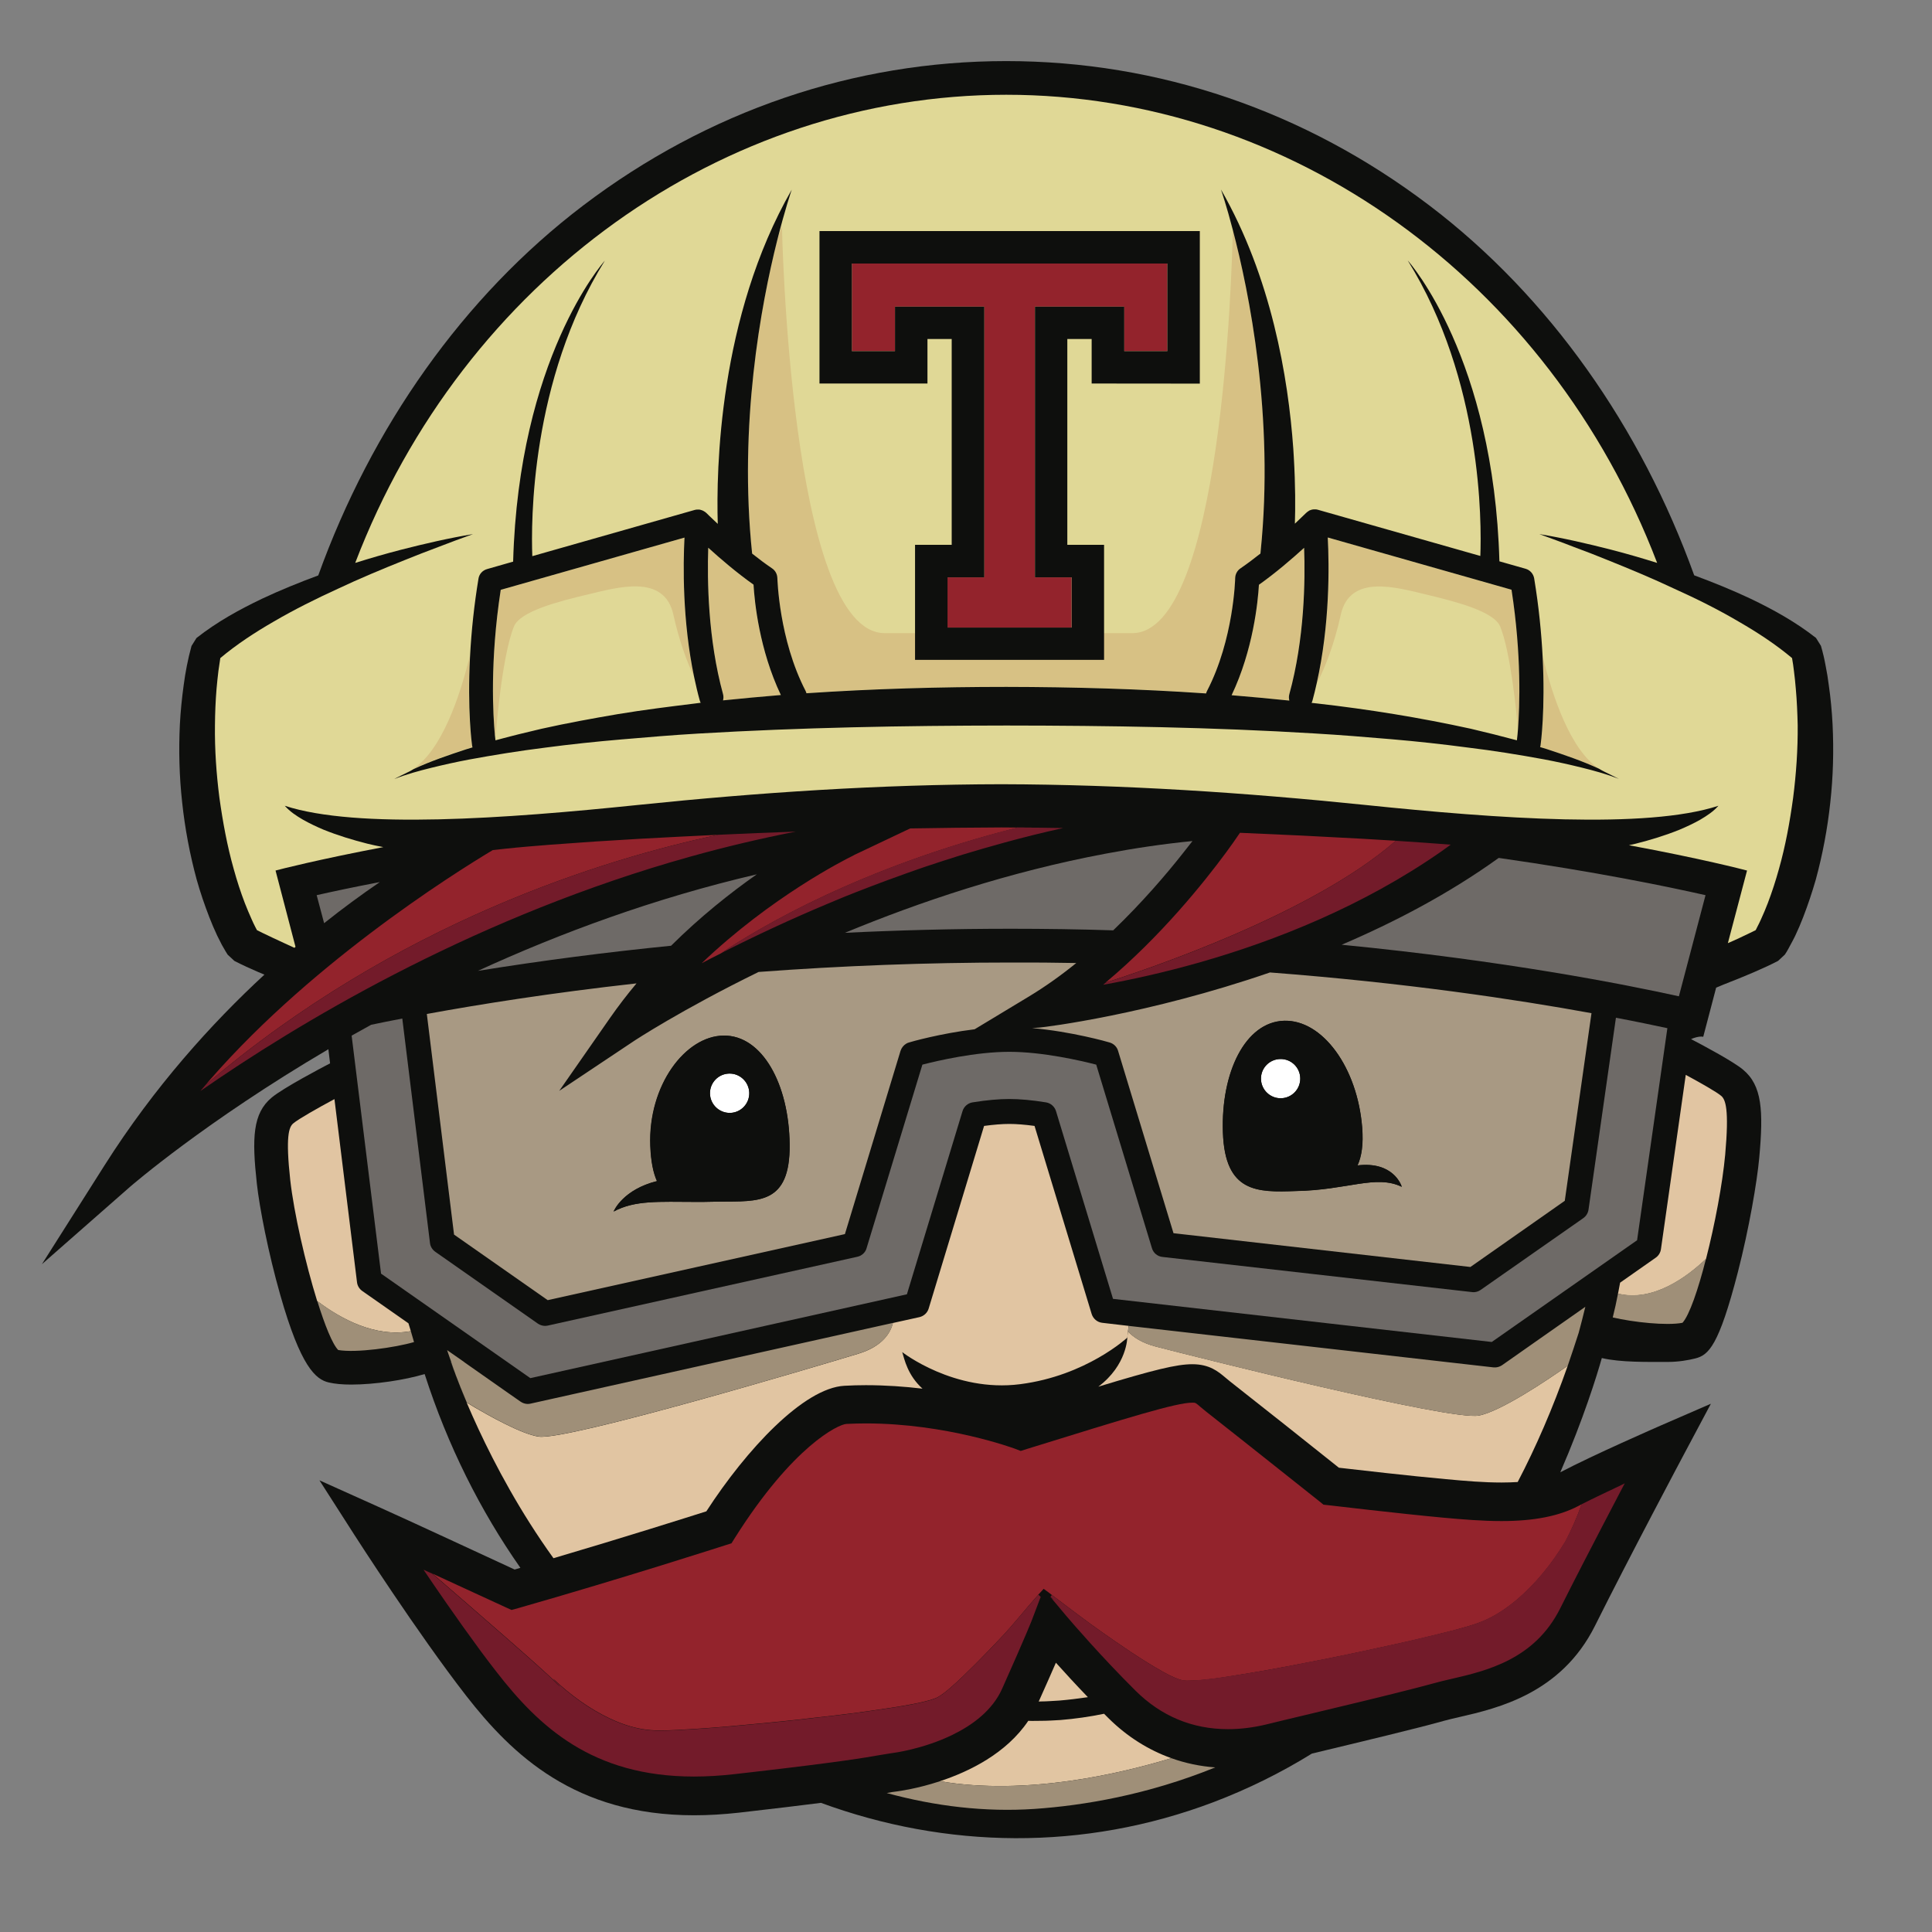 <?xml version="1.0" encoding="utf-8"?>
<!-- Generator: Adobe Illustrator 25.4.1, SVG Export Plug-In . SVG Version: 6.00 Build 0)  -->
<svg version="1.1" id="Layer_1" xmlns="http://www.w3.org/2000/svg" xmlns:xlink="http://www.w3.org/1999/xlink" x="0px" y="0px"
	 viewBox="0 0 1945 1945" style="enable-background:new 0 0 1945 1945;" xml:space="preserve">
<rect x="0" y="0" width="1945" height="1945" fill="#808080" stroke="none"/>
<style type="text/css">
	.st0{fill:#0E0F0D;}
	.st1{fill:#E1C5A2;}
	.st2{fill:#A89983;}
	.st3{fill:#FFFFFF;}
	.st4{fill:#E0D896;}
	.st5{fill:#D7C184;}
	.st6{fill:#9F8F78;}
	.st7{fill:#6E6A67;}
	.st8{fill:#93232C;}
	.st9{fill:#731B2A;}
</style>
<path class="st0" d="M1841.1,689.8c-0.8-6.6-1.9-13.1-3.2-19.6c-1.2-6.8-2.8-13.4-4.7-20l-5-8c-20.7-16.2-43-28.5-65.7-39.4
	c-18.7-8.8-37.7-16.5-56.9-23.6c-53.6-148.7-145.7-280.6-266.8-372.5c-125.2-95-272.4-145.2-425.8-145.2
	c-153.4,0-300.6,50.3-425.8,145.3c-121.1,91.9-213.2,223.8-266.8,372.5c-19.2,7.1-38.2,14.8-56.9,23.6c-22.7,10.9-45,23.1-65.7,39.4
	l-5,8c-1.8,6.6-3.4,13.3-4.7,20c-1.3,6.4-2.3,13-3.2,19.6c-1.8,13-3.1,26.1-3.8,39.2c-1.3,26.3-0.6,52.6,2.3,78.8
	c2.8,26.2,7.7,52.2,14.6,77.6c3.6,12.8,7.9,25.4,12.7,37.8c2.4,6.3,5.1,12.5,8,18.7c1.5,3.1,3,6.1,4.7,9.3c3.6,6.3,4.3,7.5,5.8,9.8
	l6.8,6.3c4.4,2.3,8.1,4,12.1,5.9l11.7,5.2c2.2,0.9,4.2,1.8,6.4,2.7c-53.2,49.1-110.9,113-160.9,191.9l-63.1,99.6l88.6-77.8
	c1.5-1.3,75.8-65.7,199.8-138.6l1.7,14.2c-8.1,4.2-47.1,24.7-58.7,34.4c-19.2,15.9-20.1,40.7-15,86.9c2.6,23.7,11.5,69.6,23.5,111.7
	c20.6,72.5,35.7,85.3,49,88.3c6,1.4,13.7,2.1,22.4,2.1c23.7,0,54.2-4.6,74-10.6c23.3,72.4,56.2,137.7,96.4,195.1
	c-1.9,0.5-3.9,1.2-5.8,1.7c-24.2-11.2-108.7-50.4-137.1-63.1l-59.4-26.7l35.1,54.8c2.6,4,63.2,98.5,112.7,162.2
	c46.3,59.4,109.7,120.2,229.3,120.2c14.4,0,29.5-0.9,45-2.6c35.7-4.1,62.5-7.3,82.8-9.9c125.6,46.1,264,49,395.4-0.8
	c34.4-13.1,67.5-29.4,98.8-48.8c50.7-12.2,106.1-25.4,133.4-33.1c4.4-1.2,9.9-2.5,15.6-3.8c38.1-8.8,101.9-23.6,135.9-91.5
	c34.2-68.6,90.1-173.7,90.7-174.8l26.1-49l-50.9,22.1c-2.7,1.2-67.2,29.3-100.7,46.9c23.3-53.6,37-97.9,41.8-115
	c18.8,4.5,46.6,3.9,67,3.9c10.1,0,20.4-1.8,27.1-3.5c13.3-3.4,23.6-12.2,42.9-87c11.2-43.5,19.3-90.8,21.5-115.1
	c4.3-47.3,2.9-72.7-16.4-88.7c-9.6-8-37.9-23.2-52.3-30.7c8-3.4,12-2.4,12.3-2.3l13-49.5c4.6-2,9.5-3.9,15-6.1
	c7.9-3.1,15.8-6.3,23.6-9.7l11.6-5.2c4.1-1.9,7.7-3.6,12.1-5.9l6.8-6.3c1.5-2.2,2.3-3.5,3.2-5.2c4.3-7.8,5.8-10.8,7.3-13.8
	c2.9-6.2,5.6-12.4,8-18.7c4.8-12.4,9-25,12.7-37.8c6.9-25.4,11.8-51.4,14.6-77.6c2.9-26.1,3.6-52.5,2.3-78.8
	C1844.2,715.9,1843,702.8,1841.1,689.8L1841.1,689.8z"/>
<path class="st1" d="M1095.2,1708.6c-9.6,1.4-19.2,2.6-28.7,3.4c-6.2,0.3-12.7,0.9-18.6,0.9l-2.2,0.1c7.4-16.5,13.1-29.4,17.3-39.1
	C1071.7,1683.6,1082.7,1695.6,1095.2,1708.6"/>
<path class="st2" d="M1083.5,969.5c-15,12.2-30.8,23.5-47.3,33.5l-55,33.2c-34.5,4.2-64.4,12.7-66.1,13.3c-1,0.2-1.9,0.7-2.8,1.2
	c-2.7,1.6-4.7,4.2-5.7,7.2l-56,184.5l-299.2,66.5l-94.3-66l-27.4-222.1c53.5-9.8,125.1-21.2,211.1-30.8
	c-9.4,11.2-18.3,22.8-26.6,34.7l-51.2,73.5l74.5-49.7c1.1-0.8,48.6-32,126.2-70c84.6-6.3,169.4-9.5,254.2-9.5
	C1040.2,968.9,1062.1,969.1,1083.5,969.5L1083.5,969.5z M617.8,1219.7c21.3-11.5,45.3-9.8,82.9-9.7c4,0.1,8.2,0,12.5-0.1
	c3.7,0,7.4-0.1,11.4-0.2c38.8-0.4,71,3.3,70.4-57.5c-0.6-60.8-27.6-110-66.3-109.6c-38.7,0.3-76.2,50.2-73.9,111
	c0.6,15.8,3,27.3,6.7,35.5C627.6,1197.5,618.2,1218.4,617.8,1219.7L617.8,1219.7z M1602.2,1020l-26.9,188.9l-95,66.6l-298.9-34
	l-55.8-183.6c-1.2-4.1-4.4-7.2-8.5-8.4c-1.8-0.6-38.8-11.1-78.1-14.5l7.2-0.5c6.2-0.5,109.2-13.1,232.3-55.5
	C1414.8,989.4,1526.1,1006.1,1602.2,1020L1602.2,1020z M1411.2,1194.8c-0.4-1.5-8.6-25.9-44.6-21.6c4.1-9,6-21.2,4.7-38
	c-4.7-60.7-40.1-108.9-78.8-107.6c-38.7,1.3-63.5,51.7-61.4,112.5c2.1,60.7,34.6,60.3,73.3,58.9
	C1356.6,1198.1,1385.1,1182.2,1411.2,1194.8L1411.2,1194.8z"/>
<path class="st3" d="M1309,1085.5c0.2,10.9-8.5,19.9-19.4,20.1c-10.9,0.2-19.9-8.5-20.1-19.4c0,0,0,0,0,0
	c-0.2-10.9,8.4-19.9,19.4-20.1c0,0,0,0,0,0c10.9-0.2,19.9,8.4,20.1,19.3C1309,1085.4,1309,1085.5,1309,1085.5 M754.3,1100.1
	c0.3,10.9-8.3,20-19.2,20.3c-10.9,0.3-20-8.3-20.4-19.2c0,0,0-0.1,0-0.1c-0.3-10.9,8.3-20,19.2-20.3c0,0,0,0,0.1,0
	C744.9,1080.5,754,1089.2,754.3,1100.1"/>
<path class="st1" d="M1732.6,1103.1c-4.7-3.9-20.3-12.8-35.5-21l-25,175.6c-0.5,3.4-2.4,6.5-5.3,8.5l-35.8,25.1
	c-0.8,4.2-1.5,7.8-2.1,11.1c35.2,8.7,69.4-16.7,88.6-35c8.9-34.6,16.6-75.6,19.3-105C1740.9,1116.6,1737.2,1106.8,1732.6,1103.1
	 M1179.2,1770c-23.2-8.3-44.6-21.8-63.1-40.1c-1.5-1.6-3-3.1-4.6-4.6c-14.5,3-29.2,5.1-44,6.3c-6.3,0.3-12.3,0.8-18.9,0.8l-9.7,0.1
	l-3.7-0.1c-22.2,33-59.6,51.1-88.9,60.8C1033.3,1808.1,1129,1785.3,1179.2,1770 M413.6,1340.1c-0.8-2.6-1.6-5.3-2.4-7.9l-46.6-32.6
	c-2.9-2.1-4.8-5.2-5.2-8.8l-22.7-184.3c-16.8,9-36.2,20-41.4,24.4c-4.5,3.7-7.9,13.2-3.1,57.1c3.7,33,15.3,83.8,27.1,121.8
	C343,1327.7,377.7,1346.7,413.6,1340.1 M1109.6,1331.7c-5-0.6-9.1-4.1-10.6-8.9l-57.5-189.3c-9.6-1.3-18.2-2-25.4-2
	c-7.2,0-15.8,0.7-25.4,2l-55.8,183.9c-1.3,4.3-4.9,7.6-9.3,8.6l-26.7,5.9c-2.3,9.4-9.9,23.3-34.7,30.9
	c-40,12.2-292.9,87.6-321.8,83.5c-16.8-2.4-48.9-20-72.6-34.3c-9.5-22.3-14.7-37.5-15.9-41.1v-0.1l-0.1,0.1
	c3.4,9.8,36.4,104.8,103.4,197.8c71.9-21.2,134-40.9,153.9-47.2c40.4-62.4,98.1-124.2,139-126.4c7.2-0.4,14.4-0.6,21.6-0.6
	c20,0,39.2,1.4,57,3.5c-15.1-13.7-18.2-29.7-20.4-36.8c0,0,52.3,40.9,118.7,32.3c66.6-8.5,107.9-46.9,107.9-46.9l1.3-11.8
	L1109.6,1331.7"/>
<path class="st1" d="M1163.6,1355.6c-13.8-3.6-22.5-9.3-28-15.2l-0.7,6c0,0-0.2,27.9-29.2,49.6c55.7-16.9,78.8-22.6,94.6-22.6
	c17.4,0,26,7.3,33.5,13.6c1.4,1.2,2.9,2.4,4.6,3.8c36.6,28.8,73.1,57.7,109.5,86.8c17.4,2,72.8,8.4,107.7,11.5
	c20.1,1.9,38.3,3.4,56.1,3.4c5.7,0,11.1-0.2,16.2-0.5c18.4-35.2,35.3-74.2,50.4-117.1c-20.6,14.5-67.6,46.1-89.6,50.2
	C1460,1430.4,1204,1366.1,1163.6,1355.6"/>
<path class="st4" d="M1807.9,693.5c-0.5-6-1.1-12.1-1.9-18.1c-0.5-4.3-1.1-8.6-1.9-12.9c-16.2-13.6-34.6-25.7-53.7-36.7
	c-20.7-12.2-42.4-23-64.6-33c-22-10.4-44.6-19.8-67.2-28.9c-11.3-4.6-22.8-9.1-34.3-13.3c-11.4-4.5-23-8.6-34.6-12.9
	c24.3,4,48.4,9.6,72.3,15.7c15.5,4,31,8.5,46.3,13.3C1559.2,281.3,1298.1,95.4,1013,95.4c-285.1,0-546.2,185.9-655.4,471.3
	c15.3-4.8,30.8-9.3,46.3-13.3c23.9-6.1,48-11.7,72.3-15.7c-11.7,4.2-23.2,8.4-34.7,12.9c-11.5,4.3-22.9,8.7-34.2,13.3
	c-22.7,9.1-45.3,18.5-67.3,28.9c-22.1,10.1-43.8,20.9-64.5,33c-19.1,11-37.5,23.1-53.7,36.7c-0.7,4.3-1.3,8.6-1.9,12.9
	c-0.7,6-1.4,12.1-1.9,18.1c-1,12.2-1.5,24.4-1.6,36.6c-0.3,24.5,1.4,48.9,4.5,73.1c3.4,24.3,7.8,48.4,14.4,71.7
	c3.2,11.6,6.9,23.1,11.2,34.3c2.2,5.6,4.5,11.1,6.9,16.4c1.2,2.7,2.4,5.3,3.7,7.8l1.6,3c1.8,0.9,3.7,1.9,5.4,2.7l10.9,5.2
	c6.1,2.8,14.5,6.8,21.4,9.9c0.4-0.4,0.8-0.7,1.1-1l-20.1-76.8c4.3-1.2,42.5-11,108.5-23.6c-5.3-1-10.7-2.1-15.9-3.4
	c-15-3.8-29.8-8.3-44.2-14.1c-7.1-3-14.1-6.3-20.8-10.1c-6.7-3.9-13.2-8.2-18.3-14c72.4,23.7,222.2,13,355.3-0.8
	c121.7-12.6,243.7-20.7,366.4-20.9c122.6,0.3,244.7,8.4,366.3,20.9c133.2,13.8,282.9,24.5,355.3,0.8c-5.1,5.8-11.7,10.1-18.3,14
	c-6.7,3.8-13.8,7.1-20.9,10.1c-14.4,5.8-29.1,10.3-44.2,14.1c-2.2,0.5-4.5,1-6.7,1.5c72.3,13.4,114.4,24.3,118.9,25.5l-19.3,73.1
	c3.9-1.7,7.8-3.4,11.6-5.2l10.9-5.2c1.8-0.9,3.6-1.8,5.5-2.7l1.5-3c1.3-2.5,2.6-5.1,3.8-7.8c2.4-5.3,4.8-10.8,6.9-16.4
	c4.3-11.3,8-22.7,11.2-34.3c6.6-23.3,11-47.5,14.3-71.7c3.1-24.2,4.8-48.7,4.6-73.1C1809.5,717.9,1809,705.7,1807.9,693.5"/>
<path class="st5" d="M1312.9,551.5c1.1,32.7,0.3,91.9-14.9,147.4c-0.6,2.1-0.5,4.3,0,6.4c-19.4-2-38.7-3.8-58.1-5.4
	c21.7-45.6,26.5-94.1,27.5-111.2C1284.1,576.8,1300.7,562.6,1312.9,551.5 M758.5,588.7c1,17.1,5.8,65.5,27.5,111.1
	c-19.4,1.5-38.8,3.3-58.1,5.4c0.5-2,0.6-4.1,0-6.3c-15.2-55.4-16-114.6-14.9-147.4C725.2,562.6,741.8,576.8,758.5,588.7
	 M1550.9,750.5c-0.1,0.6-0.2,1.1-0.4,1.6c2.1,0.6,4.2,1.2,6.3,1.9c17.9,5.9,35.9,12,53,19.9c-28.6-18.6-46.7-72.2-56.8-113.2
	C1555.8,714.4,1551.2,748.5,1550.9,750.5 M689.1,541.2l-185,52.6c-11.1,72-7.7,126.9-5.9,146l0.9-0.6c0,0,6-78.4,18.3-108.5
	c6.3-15.4,45.1-25.3,74.6-32.3c29.6-7,76.8-21.1,85.9,20.4c5.7,25.7,13.4,47,20.9,62.7C687,624.5,687.7,568.7,689.1,541.2
	 M1336.8,541.2c1.5,28.6,2.2,87.7-11.2,147.1c8.4-16.1,17.7-39.9,24.2-69.4c9.1-41.5,56.3-27.4,85.9-20.4
	c29.6,7.1,68.3,16.9,74.6,32.3c10.4,25.5,16.3,85.5,17.9,103.3c1.8-23,3.7-74.5-6.4-140.3L1336.8,541.2 M757.1,557.2
	c6.5,5.2,13.2,10.2,20.1,14.9c3.2,2.2,5.2,5.9,5.3,9.8c0,0.6,1.4,61.6,28.4,113.5c0.4,0.8,0.7,1.6,0.9,2.4
	c67-4.6,134.2-6.4,201.2-6.4c67.1,0,134.2,2,201.2,6.6c0.3-0.9,0.5-1.7,1-2.6c26.9-51.9,28.4-112.8,28.4-113.5
	c0.1-3.9,2.1-7.6,5.3-9.8c6.6-4.5,13.1-9.3,19.4-14.4l0.8-2.4c14-136.3-11.7-262-28-324c-0.9,42.4-10.9,406.1-101.2,406.1H890.7
	c-95.8,0-103.5-410-103.5-410l-4.9,14.6C765.9,307.4,743.5,427.6,757.1,557.2 M475.4,752.1c-0.1-0.5-0.2-1-0.4-1.6
	c-0.3-2-4.9-36.1-2.1-89.8c-10.1,41-28.3,94.7-56.9,113.3c17.1-7.9,35.1-14.1,53.1-20C471.2,753.4,473.3,752.7,475.4,752.1"/>
<path class="st6" d="M1628.9,1302.2c-1.5,8.1-3.3,16.1-5.3,24.1c20.5,4.8,54.1,8.5,70.2,5.4c6.9-7.5,15.8-33.4,23.7-64.5
	C1698.3,1285.5,1664.1,1310.9,1628.9,1302.2 M892.7,1805.1c49.1,13.4,99.2,19.3,148.6,16c49.5-3.4,113.8-14.1,182.1-41.8
	c-15.1-1.1-30-4.2-44.2-9.3c-50.2,15.3-145.9,38.1-232.9,23.2c-23,7.6-41.1,9.9-42.8,10.2C899.8,1803.8,896.8,1804.3,892.7,1805.1
	 M416.8,1351.1c-1.1-3.7-2.2-7.3-3.2-11c-35.9,6.6-70.6-12.4-94.2-30.4c7.6,24.4,15.3,43.6,21.1,49.4
	C358.3,1362.2,397.6,1356.7,416.8,1351.1 M469.9,1411.9c23.7,14.3,55.7,32,72.6,34.3c28.8,4.1,281.8-71.3,321.8-83.5
	c24.8-7.6,32.5-21.4,34.7-30.9L534,1413.1c-0.9,0.2-1.8,0.3-2.7,0.3h0c-2.5,0-5-0.8-7.2-2.3l-14.2-9.9l-42.6-29.9v-0.1l-17.2-12
	c0.3,1,0.6,1.9,1,2.9c1,2.8,1.9,5.7,3,8.5v0.1C455.1,1374.3,460.4,1389.5,469.9,1411.9 M1589.3,1341.8c2.3-8.6,4.6-17.3,6.7-26.2
	l-12.7,8.9l-34.1,23.9l-36.9,25.9c-1.9,1.3-4.1,2.1-6.4,2.3c-0.7,0-1.5,0-2.2,0l-367.5-41.8l-0.6,5.7c5.5,5.9,14.2,11.6,28,15.2
	c40.4,10.5,296.4,74.8,325.1,69.4c22-4.1,69-35.7,89.6-50.2c0.2-0.5,0.4-1,0.5-1.5C1582.4,1362.9,1585.9,1352.4,1589.3,1341.8"/>
<path class="st7" d="M1200.5,846.7c-2.9,3.7-6.1,7.8-9.5,12.1c-17.4,22.1-41.6,50.2-70.3,77.8c-34.3-1.1-68.6-1.6-102.9-1.6
	c-58.3,0-114.1,1.5-167.2,4.1c75-31.1,165-61.4,262.5-79.7C1142.1,853.9,1171.2,849.6,1200.5,846.7 M761.9,880.2
	c-26.8,18.8-57,42.8-86.3,71.9c-65.1,6.5-129.9,14.9-194.5,25.3C564.1,939.3,658.9,904.2,761.9,880.2 M1678.6,1035.1l-30.5,213.5
	L1501.8,1351l-381.3-43.4l-57.4-189c-1.4-4.6-5.3-8-10-8.8c-14.1-2.3-26.6-3.4-37-3.4c-10.5,0-22.9,1.1-37.1,3.4
	c-4.7,0.8-8.6,4.2-10,8.8l-56,184.4l-379.1,84.4l-150.3-105.2L354,1042.6c6.5-3.6,13.1-7.3,19.6-10.9c9.3-2,19.8-4.1,31.4-6.3
	l27.9,226.1c0.4,3.5,2.4,6.6,5.3,8.7l103.4,72.4c2.1,1.4,4.6,2.2,7.1,2.2c0.9,0,1.8-0.1,2.8-0.3l311.7-69.3c1.1-0.3,2.1-0.6,3.1-1.1
	c2.9-1.6,5.2-4.2,6.1-7.5l56.2-184.8c15.1-3.9,53.6-12.9,87.5-12.9c33.8,0,72.4,9,87.5,12.9l56.1,184.8c1.4,4.8,5.6,8.3,10.6,8.8
	l311.8,35.4c3,0.4,6.1-0.5,8.5-2.2l103.4-72.3c2.8-2,4.7-5.1,5.2-8.5l27.6-193.2C1647.6,1028.5,1664.9,1032.2,1678.6,1035.1
	 M1717,901.2l-26.8,101.8c-54.9-12.1-175.4-35.9-339.5-51.9c53.6-22.9,108.2-51.5,158.1-87.4C1606.4,877.6,1678.1,892.4,1717,901.2
	 M318.8,901.2l7.5,28.2c18.2-14.5,36.9-28.3,56.1-41.4C356.2,893,334.7,897.6,318.8,901.2"/>
<path class="st8" d="M1371.6,844.4c-41.1-2.3-82.2-4.3-123.3-6c-4.6,6.8-9.3,13.5-14.2,20.1c-22,29.8-65.4,84.1-121.1,130.7
	c41.9-13.3,208-69,292.2-142.8C1394,845.8,1382.8,845.1,1371.6,844.4 M1070.5,833.6l0.2,0c-20.8-0.3-41.7-0.5-62.5-0.6h0
	c-30.7,0.1-61.2,0.5-91.9,1l-56.5,26.8c-0.3,0.1-0.6,0.3-0.8,0.5c-8.5,4.1-82.7,41.6-152.6,108.4c6.1-3.2,12.6-6.6,19.3-9.9
	c38.2-25.7,140.1-86.5,298.5-126.5C1039.6,833.2,1055,833.3,1070.5,833.6 M723.2,840.4c-26.2,1.2-52.3,2.6-78.5,4
	c-30.3,1.7-60.5,3.7-90.7,6c-15.1,1.2-30.1,2.4-45.1,4c-4.3,0.4-8.6,0.9-12.8,1.4c-39.5,23.6-190.5,118.4-294.3,242.5
	c1.8-2.2,3.6-4.3,5.5-6.4C399.3,928.1,610,864.3,723.2,840.4 M1592.3,1514.4l-3.5,1.8c-19.3,10.1-44.5,15.1-77.1,15.1
	c-19.4,0-38.5-1.6-59.6-3.5c-42.1-3.9-113.5-12.3-114.2-12.4l-5.5-0.6l-4.3-3.5c-0.7-0.4-63.1-50.3-113.6-90
	c-2.1-1.7-3.9-3.2-5.6-4.6c-5.3-4.6-5.3-4.6-8.5-4.6c-16.2,0-63.3,14.6-166.5,46.6l-6.3,2l-6.3-2.4c-0.7-0.2-68.4-25.3-149.5-25.3
	c-6.6,0-13.3,0.2-19.7,0.5c-8.1,0.4-53.7,22.1-112,114.3l-3.7,5.9l-6.7,2.1c-1,0.3-101.3,32.7-207.8,63.1l-6.9,1.9l-6.6-3
	c-0.7-0.2-42.3-19.6-81.9-37.7c2.9,1.4,5.9,2.7,8.8,4c39.1,33.8,114,98.7,122.3,107.7c1.2,1.3,2.8,2.9,4.7,4.7
	c-1.9-2.2-3.8-4.4-5.6-6.7l-0.1-0.1l0,0c17.3,16.4,36.5,30.5,57.5,40.4c10.5,4.9,21.5,8.8,32.7,10.6c5.6,0.9,11.1,1.4,16.8,1.4
	c5.8,0,11.7-0.2,17.6-0.5c23.4-1.2,47-3,70.6-5.3c23.5-2.1,47.1-4.5,70.6-7.3c23.5-2.5,47-5.5,70.2-9.1c11.7-1.7,23.2-3.6,34.6-6.1
	c5.6-1.3,11.4-2.8,15.8-4.7c4-1.9,8.9-5.8,13.2-9.5c8.8-7.5,17.2-15.9,25.6-24.2c8.4-8.4,16.6-16.9,24.8-25.6
	c13.8-14.4,25.6-29.8,38.9-44.6c1.7-1.9,3.5-3.8,5.2-5.7c0,0,0,0,0,0l0.2,0.2c2.8,2,5.6,4,8.3,6.2c16.1,12,32.6,24.9,48.6,36.1
	c20.6,14.5,41.5,29,63.1,41.1c5.4,3,11,5.8,16.3,7.6c0.7,0.3,1.3,0.4,1.8,0.5c0.4,0.2,1.8,0.5,2,0.5c1.1,0.2,2.5,0.2,3.8,0.3
	c2.9,0,5.9-0.1,8.9-0.2c12.2-0.8,24.5-2.6,36.9-4.6c24.7-3.9,49.5-8.3,74.1-13.2c24.7-4.7,49.3-9.8,73.8-15.2
	c24.6-5.2,49.1-10.9,73.4-17.1c12.1-3.3,24.2-6.3,35-11.4c11-5.1,21.2-12.2,30.7-20.2c19-16.2,35-36.2,48.3-58.1l0,0.1
	C1582.2,1540,1587.7,1527.4,1592.3,1514.4 M1131.8,353.5h43.4v-88.2H857.6v88.2H901v-44.8h89.8v272.5h-37v50.6h125v-50.6h-37V308.7
	h89.8V353.5"/>
<path class="st9" d="M1460.4,850.4c-0.1,0-0.2-0.1-0.3-0.1c-18-1.4-36-2.6-54-3.8l-1-0.1C1321,920.3,1154.9,976,1113,989.3
	c-0.8,0.7-1.6,1.4-2.4,2.1c53.9-9.7,134.5-29,218-66c41.1-18.2,83-40.7,122.8-68.5C1454.4,854.8,1457.4,852.5,1460.4,850.4
	 M1024.1,833.1C865.7,873.2,763.8,934,725.6,959.7c35.3-17.9,71.2-34.6,107.7-49.9c4.4-1.8,8.8-3.7,13.2-5.5
	c1.4-0.6,2.8-1.1,4.1-1.7c3.7-1.5,7.4-2.9,11.1-4.4c2.1-0.8,4.1-1.6,6.2-2.4c3.3-1.3,6.7-2.6,10.1-3.9c2.6-1,5.1-1.9,7.7-2.9
	c3.1-1.2,6.3-2.4,9.4-3.5c3-1.1,6-2.2,8.9-3.2c2.9-1.1,5.9-2.1,8.8-3.2c3.4-1.2,6.8-2.4,10.2-3.6c2.7-0.9,5.4-1.9,8.1-2.8
	c4-1.3,8-2.7,12.1-4c2.2-0.7,4.4-1.5,6.7-2.2c6.3-2,12.7-4.1,19.2-6.1c14.1-4.3,28.4-8.4,43-12.4c19.3-5.3,38.7-10.1,58.3-14.4
	C1055,833.3,1039.6,833.2,1024.1,833.1 M723.2,840.4C610,864.3,399.3,928.1,207.2,1092c-1.8,2.1-3.7,4.2-5.5,6.4
	c97.7-67.9,265.5-168.8,473-230.2c6.7-2,13.4-3.9,20.2-5.8c35.1-9.8,70.5-18.2,106.3-25.2C775.3,838.1,749.2,839.2,723.2,840.4
	 M1629.7,1496.3c-2,0.9-4,1.8-5.9,2.8c-1.1,0.5-2.1,1-3.2,1.5l-2.6,1.2l-3.9,1.9c-0.5,0.3-1.1,0.5-1.7,0.8c-1.5,0.7-3,1.4-4.4,2.1
	l-1,0.5c-1.6,0.8-3.1,1.5-4.7,2.3l-0.5,0.2c-3.4,1.7-6.6,3.3-9.6,4.8c-4.6,13-10.1,25.6-16.7,37.7l0.1-0.1c0,0-0.1,0.1-0.1,0.1
	c-13.3,21.8-29.2,41.8-48.2,57.9c-9.4,8.1-19.7,15.1-30.7,20.2c-10.8,5.2-22.9,8.2-35,11.4c-24.3,6.1-48.8,11.9-73.4,17.1
	c-24.5,5.4-49.1,10.5-73.8,15.2c-24.6,5-49.4,9.4-74.1,13.2c-12.4,1.9-24.7,3.7-36.9,4.5c-3,0.2-5.9,0.2-8.9,0.2
	c-1.3-0.1-2.6-0.2-3.8-0.3c-0.7-0.1-1.3-0.2-2-0.5c-0.6-0.1-1.2-0.2-1.8-0.5c-5.3-1.7-10.9-4.6-16.3-7.6
	c-21.6-12.1-42.5-26.6-63.1-41.1c-16-11.2-32.6-24.2-48.6-36.1l-1.4,2l0.1,0.1c1,0.9,2,1.7,3,2.6l-0.1,0c-0.7-0.6-1.4-1.1-2.1-1.6
	l13.5,16.1c0,0,0.6,0.7,1.5,1.8c6.9,8.1,35.6,41.4,69.7,75.3c26,25.8,57.3,38.8,93.3,38.8c12.3,0,25.2-1.6,38.2-4.7
	c12.1-3,25.2-6.1,38.6-9.3c39.9-9.5,84-20.1,113.3-27.7c1.9-0.5,3.9-1,5.7-1.5c4.1-1.1,7.9-2.1,11.3-3c5.7-1.6,11.5-3,17.3-4.3
	c35.5-8.2,84.1-19.5,109.9-71.1c7.7-15.4,15.5-30.7,23.4-46c12.9-25,25.9-50,39-75c0,0,0,0,0,0l2.6-4.9L1629.7,1496.3
	 M1047.7,1607.6l-2.3-2.2c-13.4,14.9-25.2,30.2-38.9,44.6c-8.1,8.7-16.4,17.2-24.8,25.6c-8.4,8.3-16.8,16.7-25.6,24.2
	c-4.3,3.7-9.2,7.6-13.2,9.5c-4.4,2-10.2,3.4-15.8,4.7c-11.3,2.5-22.9,4.4-34.6,6.1c-23.3,3.6-46.7,6.6-70.2,9.1
	c-23.5,2.9-47.1,5.2-70.6,7.3c-23.6,2.3-47.2,4.1-70.6,5.3c-5.9,0.3-11.8,0.5-17.6,0.5c-5.7,0-11.2-0.5-16.8-1.4
	c-11.2-1.9-22.2-5.7-32.7-10.6c-21-9.9-40.3-24.1-57.5-40.4l0.1,0.1c2.3,2.9,4.9,5.6,7.3,8.3c-0.6-0.5-1.2-1.1-1.7-1.6
	c-1.9-1.8-3.5-3.4-4.7-4.7c-8.3-9-83.2-73.9-122.3-107.7c-2.9-1.4-5.9-2.7-8.8-4c7.4,11,14.9,21.9,22.4,32.7
	c11.5,16.6,23.3,33.1,35.3,49.4c5.2,7,10.4,13.9,15.8,20.8c42.5,54.7,96,105.3,198.7,105.3c12.9,0,26.5-0.8,40.6-2.4
	c3.3-0.4,6.5-0.7,9.6-1.1c3-0.3,6-0.7,8.8-1c89.3-10.3,113.8-14.6,127.4-17c3.5-0.6,6.5-1.1,9.8-1.6c1.3-0.2,2.6-0.4,3.9-0.6
	c0.5,0,30.7-3.9,60.2-18.3c20.3-9.9,40.4-24.7,50.1-46.7c24.7-55.3,29.7-68.5,29.9-69L1047.7,1607.6"/>
<path class="st0" d="M1289.6,1105.7c10.9-0.2,19.6-9.2,19.4-20.1c-0.2-10.9-9.1-19.6-20-19.4c-0.1,0-0.1,0-0.2,0
	c-10.9,0.2-19.6,9.2-19.4,20.1c0,0,0,0,0,0.1C1269.7,1097.2,1278.7,1105.9,1289.6,1105.7L1289.6,1105.7z M1411.2,1194.8
	c-26.1-12.6-54.7,3.4-106.7,4.3c-38.7,1.4-71.2,1.8-73.3-58.9c-2.1-60.9,22.6-111.2,61.4-112.5c38.7-1.4,74,46.9,78.8,107.6
	c1.3,16.7-0.5,28.9-4.7,38C1402.7,1168.9,1410.9,1193.3,1411.2,1194.8L1411.2,1194.8z M735.1,1120.4c10.9-0.3,19.5-9.4,19.2-20.3
	c-0.3-10.9-9.4-19.6-20.3-19.3c-10.9,0.3-19.5,9.4-19.2,20.3C715.1,1112,724.2,1120.6,735.1,1120.4L735.1,1120.4z M794.9,1152.2
	c0.6,60.8-31.6,57.1-70.4,57.5c-3.9,0.1-7.6,0.2-11.4,0.2c-4.3,0.1-8.5,0.2-12.5,0.1c-37.6-0.1-61.6-1.8-82.9,9.7
	c0.5-1.3,9.8-22.2,43.6-30.7c-3.7-8.2-6.1-19.6-6.7-35.5c-2.3-60.8,35.2-110.6,73.9-111C767.3,1042.2,794.3,1091.4,794.9,1152.2z
	 M1528.2,734.1c-0.3,3.7-0.6,7.5-1.1,11.2c-15.3-4.1-30.8-8-46.2-11.6c-51.1-11.2-102.9-19.6-155-25.5c-1.8-0.2-3.6-0.4-5.5-0.6
	c0.4-0.8,0.7-1.5,0.9-2.3c1.6-5.7,2.9-11.4,4.2-17.1c13.4-59.3,12.7-118.4,11.2-147.1l185,52.6
	C1531.9,659.6,1529.9,711.2,1528.2,734.1L1528.2,734.1z M1298,698.9c-0.6,2.1-0.5,4.3,0,6.4c-19.4-2-38.7-3.8-58.1-5.4
	c21.7-45.6,26.5-94.1,27.5-111.2c16.7-11.8,33.3-26.1,45.5-37.2C1314.1,584.2,1313.3,643.4,1298,698.9L1298,698.9z M727.9,705.1
	c0.5-2,0.6-4.1,0-6.3c-15.2-55.4-16-114.6-14.9-147.4c12.2,11.1,28.8,25.3,45.6,37.2c1,17.1,5.8,65.5,27.5,111.1
	C766.6,701.3,747.3,703.1,727.9,705.1L727.9,705.1z M700,708.2c-26,3.2-51.9,6.4-77.8,10.7c-25.8,4.4-51.6,9.1-77.1,14.8
	c-15.5,3.6-30.9,7.4-46.3,11.6c-0.1-1.2-0.3-3.1-0.6-5.5c-1.8-19.1-5.2-74,5.9-146l185-52.6c-1.4,27.5-2.2,83.3,9.7,140.4
	c1.7,7.9,3.5,15.9,5.7,23.7c0.2,0.8,0.6,1.6,0.9,2.2C703.6,707.8,701.8,707.9,700,708.2L700,708.2z M1627.3,782.9
	c-1.6-0.8-3.1-1.5-4.6-2.3c-2.3-1.1-4.8-2.4-7.7-3.8c-1.8-0.9-3.5-1.8-5.2-2.9c-17.1-7.9-35.1-14-53-19.9c-2.1-0.7-4.2-1.3-6.3-1.9
	c0.2-0.5,0.3-1.1,0.4-1.6c0.3-2,4.9-36.1,2.1-89.7c-1.2-22.9-3.7-49.4-8.5-78.5c-0.8-4.6-4.1-8.4-8.6-9.7l-26.4-7.5
	c-5.7-204.1-89.7-300-92.3-302.9c75.1,120.8,74.4,264.1,73.1,297.5l-163.5-46.5c-0.1,0-0.2,0-0.4-0.1c-0.7-0.2-1.4-0.3-2.1-0.3
	c-0.2,0-0.3,0-0.6,0c-0.9,0-1.8,0-2.7,0.2c-0.1,0-0.3,0.1-0.4,0.1c-0.7,0.2-1.4,0.4-2.1,0.7c-0.3,0.1-0.5,0.3-0.7,0.4
	c-0.6,0.4-1.1,0.7-1.6,1.1c-0.1,0.1-0.3,0.2-0.4,0.3c-0.2,0.1-0.2,0.2-0.3,0.3c-0.2,0.2-0.3,0.3-0.5,0.4c-0.2,0.2-4.6,4.5-11.4,10.9
	c0.5-15.3,0.6-38.7-1.1-67.3l-0.5-8.2c-5.1-71.8-22.1-172.6-72.8-260.9c0.4,1.3,5.5,15.9,11.9,40.6c16.3,62.1,42,187.7,28,324
	c-0.1,0.6-0.1,1.2-0.2,1.9c-0.2,0.2-0.4,0.3-0.7,0.5c-6.3,5-12.7,9.8-19.4,14.4c-3.3,2.2-5.2,5.9-5.3,9.8c0,0.6-1.4,61.6-28.3,113.5
	c-0.5,0.8-0.7,1.7-1,2.6c-66.9-4.6-134.1-6.5-201.1-6.6c-67,0-134.2,1.9-201.2,6.4c-0.3-0.8-0.5-1.7-0.9-2.4
	c-26.9-51.9-28.3-112.8-28.4-113.5c-0.1-3.9-2-7.6-5.3-9.8c-6.9-4.7-13.6-9.7-20.1-14.9c-13.6-129.7,8.8-249.9,25.2-315.2
	c7.8-31,14.2-49.8,14.7-51.2c-73.6,128.1-76.1,282.6-74.5,336.5c-7-6.5-11.3-10.8-11.4-10.9c-0.1-0.1-0.4-0.2-0.5-0.4l-0.3-0.3
	c-0.1-0.1-0.3-0.2-0.4-0.3c-0.5-0.4-1.1-0.7-1.6-1c-0.3-0.1-0.5-0.3-0.8-0.4c-0.6-0.3-1.3-0.6-2-0.7c-0.2-0.1-0.3-0.2-0.5-0.2
	c-0.9-0.2-1.8-0.3-2.7-0.2c-0.2,0-0.5,0-0.7,0c-0.7,0.1-1.3,0.1-2,0.3c-0.2,0.1-0.2,0.1-0.4,0.1l-163.4,46.5
	c-1.3-33.4-2-176.7,73-297.5c-2.6,3-86.6,98.9-92.3,303l-26.2,7.5c-4.6,1.3-8,5-8.7,9.7c-4.3,26-7.1,52.1-8.5,78.4
	c-2.8,53.7,1.8,87.7,2.1,89.8c0.1,0.5,0.3,1.1,0.4,1.6c-2.1,0.6-4.2,1.3-6.3,1.9c-17.9,5.9-36,12-53.1,20c-1.6,1-3.2,1.9-4.8,2.7
	l-0.3,0.1c-2.9,1.4-5.5,2.7-7.7,3.8l-4,2c-0.8,0.5-1.7,0.9-2.6,1.4c12.1-4.8,24.7-8.2,37.2-11.3c12.6-3.1,25.2-5.9,37.9-8.3
	c25.5-4.7,51-8.8,76.6-12c25.6-3.4,51.3-6.1,77.1-8.3c25.8-2.2,51.5-4.4,77.3-5.9c103.2-6.1,206.7-8,310.3-8.1
	c103.6,0.1,207.1,1.7,310.3,8c25.8,1.5,51.5,3.6,77.3,5.8c25.8,2.2,51.4,5,77,8.4c25.7,3.1,51.2,7.2,76.7,11.9
	c12.7,2.4,25.3,5.2,37.9,8.3c12.6,3.1,25.1,6.6,37.3,11.3C1628.7,783.6,1628,783.3,1627.3,782.9z"/>
<path class="st0" d="M1041.9,308.7v272.5h37v50.6h-125v-50.6h37V308.7H901v44.8h-43.4v-88.2h317.6v88.2h-43.4v-44.8L1041.9,308.7
	L1041.9,308.7z M1207.9,386.2V232.6H825v153.5h108.7v-44.8h24.4v207.2h-36.9v115.8h190.3V548.5h-37V341.3h24.5v44.8L1207.9,386.2
	L1207.9,386.2z"/>
</svg>
